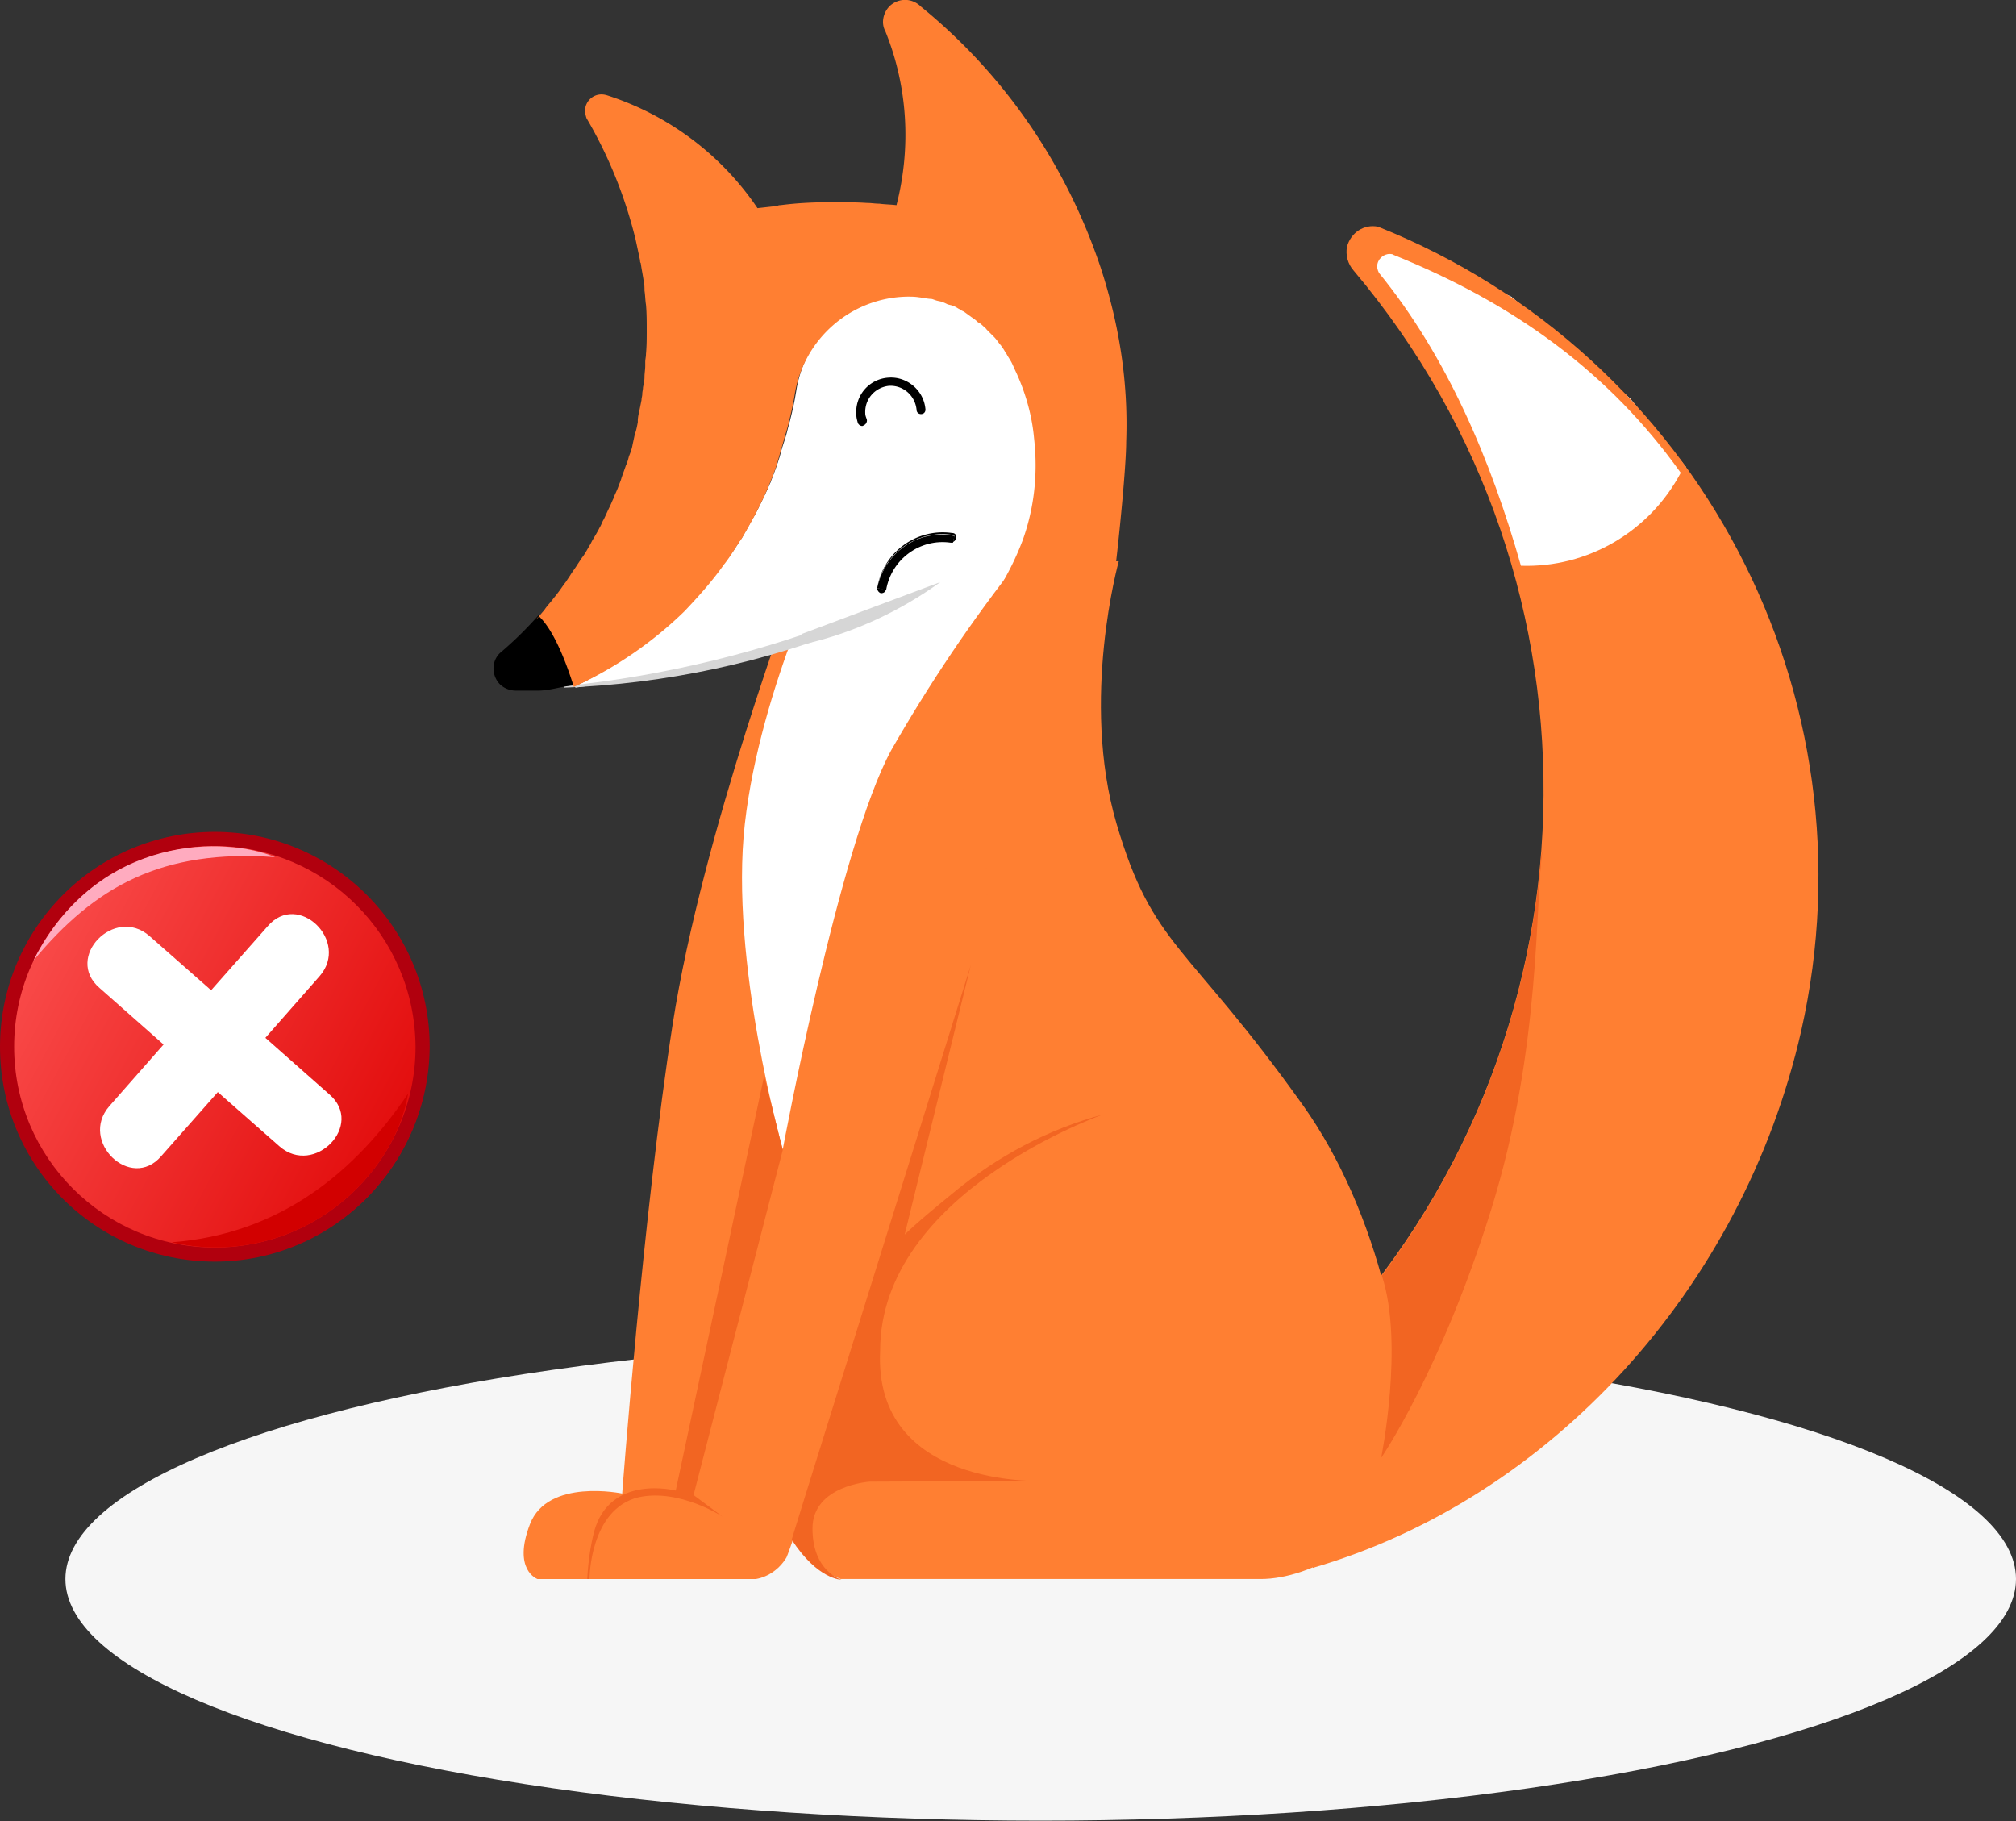 <svg xmlns="http://www.w3.org/2000/svg" viewBox="0 0 271.2 245" xmlns:v="https://vecta.io/nano"><rect x="0" y="0" width="271.2" height="245" fill="#333333" stroke="none"/><ellipse cx="140" cy="212.4" rx="131.2" ry="32.5" fill="#f6f6f6"/><path d="M183.3 35.3l5.5 8.3 4 6.2 3.5 6.2 3.6 7.7 3.3 9.6 4 8.8L224.1 72l2.7-8v-1.2l-7.5-9.2-16-13.7-17.6-7.8z" fill="#fff"/><g fill="#ff7f32"><path d="M150.5 75.5s-5.2 18.6-.3 35.3 9.5 16 25.1 37.9c10.1 14.2 14.8 35.1 13.1 49.2-2.1 9.1-12.1 14.5-18.8 14.5h-56.5s-3.2-1.2-3.4-2.3c-2.2-11.1-7.1-58.3-7.1-58.3s-6.5-33-2.5-43.2 7.7-25.3 8.6-29.6 41.8-3.5 41.8-3.5z"/><path d="M114.9 114l-22.2 86.9s-10-2.1-12.4 4.1 1 7.4 1 7.4h20.4c1.7-.3 3.2-1.4 4.1-2.9 1.2-2.5 27.2-81.9 27.2-81.9l-.7-23-17.4 9.4z"/><path d="M90.5 137.7c-4 25.6-6.8 63.2-6.8 63.2s-10-2.1-12.4 4.1 1 7.4 1 7.4h20.4c1.7-.3 3.2-1.4 4.1-2.9 1.2-2.5 16.7-92.4 16.7-92.4l-6.4-38.7c.1 0-12.6 33.6-16.6 59.3z"/></g><g fill="#fff"><path d="M137.1 75.4c-6.4 8.1-12.1 16.6-17.2 25.5-7 12.8-14.6 53.7-14.6 53.7s-7.2-25.3-5.1-43.8 11.7-37.5 11.7-37.5l25.2 2.1z"/><path d="M141.6 56.7c-.1-.4-.3-1.5-.8-2.7-1-2.3-2.8-3.6-3.9-4.3h0c-.2-.5-.4-.9-.6-1.3h0c-.2-.4-.4-.8-.7-1.2 0 0 0-.1-.1-.1-.2-.4-.5-.7-.7-1.1l-.1-.1c-.3-.3-.5-.7-.8-1l-.2-.2c-.3-.3-.5-.6-.8-.8-.1-.1-.2-.1-.2-.2-.3-.2-.5-.5-.8-.7-.1-.1-.2-.2-.3-.2-.3-.2-.5-.4-.8-.6-.1-.1-.3-.2-.4-.3l-.8-.5c-.2-.1-.4-.2-.5-.3-.3-.1-.5-.2-.8-.4-.2-.1-.4-.2-.7-.2-.2-.1-.5-.2-.7-.3-.3-.1-.5-.1-.8-.2-.2-.1-.4-.1-.7-.2s-.6-.1-1-.1c-.2 0-.4-.1-.5-.1-.5 0-1-.1-1.6-.1-7.6.1-14.1 5.6-15.2 13.2-.2 1.3-.5 2.6-.8 3.8-.1.4-.2.7-.3 1.1-.2.9-.5 1.8-.8 2.7-.1.4-.2.7-.3 1.1-.3 1-.7 2.1-1.1 3.1-.1.2-.1.4-.2.5-.5 1.2-1.1 2.4-1.7 3.6 0 .1-.1.1-.1.2L100 72c-.1.2-.2.4-.4.6-.6 1-1.2 1.9-1.9 2.8-.1.1-.2.3-.3.4-5.2 7.1-12.1 12.7-20 16.5v.2c10.4-1.4 18.5-3.3 23.9-4.8 6.9-1.9 13.1-4.2 15.1-5 4.3-1.6 3.8-1.6 6.2-2.4 11.7-4 15-1.7 17.6-5 1.9-2.3.9-4.5 1.7-15.6-.1-.3 0-1.5-.3-3z"/></g><path d="M115.8 82.5c-12.8 5.1-26.2 8.4-39.9 9.8-.1 0-.1.2 0 .2 13.6-.5 27.1-3.4 39.7-8.5 0-.5.1-1 .2-1.5z" fill="#d6d6d6"/><linearGradient id="A" gradientUnits="userSpaceOnUse" x1="5.806" y1="128.411" x2="56.573" y2="155.646"><stop offset="0" stop-color="#f84847"/><stop offset=".181" stop-color="#f43c3b"/><stop offset="1" stop-color="#e10909"/></linearGradient><circle cx="28.9" cy="140.8" r="28.8" fill="url(#A)"/><path d="M72.5 82.7c-1.6 1.8-3.3 3.5-5.2 5.1h0c-1.2 1.1-1.2 3-.1 4.2.6.6 1.4.9 2.2.9.1 0-.1 0 0 0h3c1.6 0 3.2-.6 4.8-.7a13.62 13.62 0 0 0-4.7-9.5z"/><path d="M130.6 129.8l-22.4 71.8-1.7 5.5c3.5 5.4 6.7 5.4 6.7 5.4s-3.9-1.1-3.9-6.9 7.7-6.3 7.7-6.3l23.2-.1s-22.7 1-21.8-17.5c0-21.3 30-31.8 30-31.8-7.4 2-14.2 5.6-20.1 10.5-10.2 8.3-6.8 6.5-6.8 6.5l9.1-37.1zm-25.3 24.9l-12 46.4 3.9 2.9s-5.8-3.8-11.3-2.6c-6.6 1.6-6.6 11-6.6 11H79c.1-2.1.4-4.3.9-6.3 2.1-7.9 11-5.6 11-5.6l11.9-55.8 2.5 10z" fill="#f26522"/><path d="M181.2 33.2c-.2 1.1.1 2.3.9 3.2 35.6 42.2 33.8 104.4-4.2 144.5l-1.3 30c31.9-9.3 57.8-37.5 65.7-72.2 10.2-45.2-13.9-91-56.9-108.2-1.9-.4-3.7.8-4.2 2.7zm4.3 3.5c-.2-.4-.3-.8-.2-1.2.2-.9 1.1-1.5 2-1.3h0c.1 0 .1.1.2.1h0c16.1 6.5 28.9 15.7 38.6 29.3-4.2 7.9-12.5 12.8-21.5 12.5-4-14.1-9.9-28.1-19.1-39.4.1.1 0 .1 0 0h0 0z" fill="#ff7f32"/><path d="M200.6 162.7c6.8-21.8 5.9-41.9 6.9-48.2 0 0-.1.3-.2.9-.4 5-1.2 10-2.3 14.9-3.4 15-9.9 29-19.1 41.3 3 9.2-.1 24.5-.1 24.5s8-11.6 14.8-33.4z" fill="#f26522"/><path d="M116 57.3c-.3 0-.5-.2-.6-.4-.1-.4-.2-.7-.2-1.1a4.62 4.62 0 0 1 4.3-5c2.5-.2 4.8 1.7 5 4.3 0 .3-.2.6-.6.6-.3 0-.6-.2-.6-.6-.2-1.9-1.8-3.3-3.7-3.2-1.9.2-3.3 1.8-3.2 3.7 0 .3.1.5.2.8s-.1.7-.4.8c-.1.1-.2.1-.2.1z"/><path d="M126.5 78.3c-5.4 3.9-11.6 6.8-18.1 8.3-.1-.1-.1-.2-.2-.3-.2-.4-.3-.7-.4-1" fill="#d6d6d6"/><path d="M28.9 169.7c-16 0-28.9-12.9-28.9-28.9 0-15.9 12.9-28.9 28.9-28.9 15.9 0 28.9 12.9 28.9 28.9-.1 15.9-13 28.9-28.9 28.9zm0-55.9c-14.9 0-27 12.1-27 27s12.1 27 27 27 27-12.1 27-27h0c-.1-14.9-12.1-26.9-27-27h0z" fill="#b1000e"/><path d="M37 115.3c-6.3-2.7-23.7-3.4-32.5 13.9 8.3-10 17.3-15 32.5-13.9z" fill="#ffabbf"/><path d="M23.1 167.1c14.7-1.1 24.8-9.6 31.8-20-1.1 6.5-5.5 12.4-10.8 16-6.1 4.2-13.8 5.7-21 4" fill="#d20000"/><path d="M148.1 36.1h0c-4.6-13.8-12.9-26-24.2-35.2-1.2-1.2-3-1.2-4.2-.1-.9.9-1.2 2.3-.6 3.4 3 7.4 3.5 15.6 1.5 23.4-.8-.1-1.6-.1-2.3-.2-.6 0-1.1-.1-1.7-.1-1.5-.1-3.1-.1-4.7-.1-2.3 0-4.6.1-6.9.4-.1 0-.3 0-.4.1l-2.7.3a38.69 38.69 0 0 0-20-15.1c-.3-.1-.6-.2-1-.2a2.22 2.22 0 0 0-2.2 2.2h0c0 .3.1.7.2 1 3 5.1 5.2 10.6 6.6 16.3l.6 2.8c0 .1 0 .3.1.4.1.8.3 1.7.4 2.5.1.4.1.8.1 1.2.1.6.1 1.3.2 1.9.1 1.1.1 2.3.1 3.4s0 2.1-.1 3.2c0 .4-.1.7-.1 1.1v.5c0 .5-.1 1-.1 1.5s-.1.9-.2 1.4c0 .3-.1.6-.1.9s-.1.5-.1.8l-.3 1.5c-.1.4-.2.9-.2 1.3v.2c-.1.5-.2 1.1-.4 1.6l-.3 1.4c-.1.6-.3 1.1-.5 1.6-.1.4-.2.8-.4 1.2-.2.6-.4 1.1-.6 1.7-.1.4-.3.8-.4 1.1-.2.6-.5 1.1-.7 1.7-.2.4-.3.7-.5 1.1-.3.6-.5 1.1-.8 1.7-.2.3-.3.7-.5 1-.3.6-.6 1.1-.9 1.6-.2.3-.3.6-.5.9-.3.5-.6 1.1-1 1.6l-.6.9c-.3.5-.7 1-1 1.5l-.6.9c-.4.5-.7 1-1.1 1.5-.2.3-.5.6-.7.9-.4.5-.8.9-1.1 1.4-.3.3-.5.6-.8.9-.1.1-.2.2-.3.4.1-.2.3-.3.4-.5 2.7 2.5 4.7 9.6 4.7 9.5 5.5-2.5 10.6-6 14.9-10.2 1.8-1.9 3.6-3.9 5.1-6 .1-.1.2-.3.3-.4.7-.9 1.3-1.9 1.9-2.8.1-.2.3-.4.4-.6.6-1 1.2-2.1 1.8-3.2 0-.1.1-.1.1-.2.6-1.2 1.2-2.4 1.7-3.6.1-.2.1-.3.2-.5.4-1 .8-2 1.1-3.1.1-.4.2-.7.3-1.1.3-.9.5-1.8.8-2.7.1-.4.2-.7.3-1.1.3-1.3.6-2.5.8-3.8 1.2-7.5 7.6-13.1 15.2-13.2.5 0 1 0 1.6.1.2 0 .4.1.5.1.3 0 .7.1 1 .1.2 0 .4.1.7.2s.5.1.8.2.5.2.7.3.4.1.7.2.5.2.8.4c.2.1.4.2.5.3.3.1.5.3.8.5.1.1.3.2.4.3.3.2.6.4.8.6.1.1.2.2.3.2.3.2.6.5.8.7.1.1.2.1.2.2l.8.8.2.2c.3.3.5.6.8 1l.1.1c.3.4.5.7.7 1.1 0 0 0 .1.1.1.2.4.5.8.7 1.2h0c.2.4.4.9.6 1.3h0c1.6 3.5 2.2 6.6 2.4 8.8.3 2.7.6 7.8-1.5 13.7-.9 2.4-1.9 4.3-2.7 5.7l15.2-2.4c.4-3.3 1.4-13.1 1.4-16.5.3-8.2-1-15.9-3.4-23.3z" fill="#ff7f32"/><path d="M36 124.6l-7.6 8.6-8.3-7.3c-4.7-4.1-11.5 2.9-6.7 7l8.6 7.6-7.3 8.3c-4.1 4.7 2.9 11.5 7 6.7l7.6-8.6 8.3 7.3c4.7 4.1 11.5-2.9 6.7-7l-8.6-7.6 7.3-8.3c4.1-4.7-2.9-11.5-7-6.7z" fill="#fff"/><path d="M118.5 79.8h0c.4 0 .6-.2.7-.5l-1.2-.2c0 .3.2.6.5.7z"/><path d="M118 79.1h0 0 0z"/><path d="M118 79.1h0 0 0zm1.2.2h0 0 0 0z"/><path d="M128.1 71.7c-4.8-.7-9.3 2.6-10.1 7.4.9-4.8 5.6-8 10.4-7.1l-.2.9a.78.78 0 0 0 .4-.4v-.1c.1-.4-.1-.7-.5-.7z"/><path d="M118 79.1h0 0l1.2.3h0 0c.7-4.2 4.6-7 8.7-6.4h.3l.2-.9c-4.8-1-9.4 2.2-10.4 7z"/></svg>